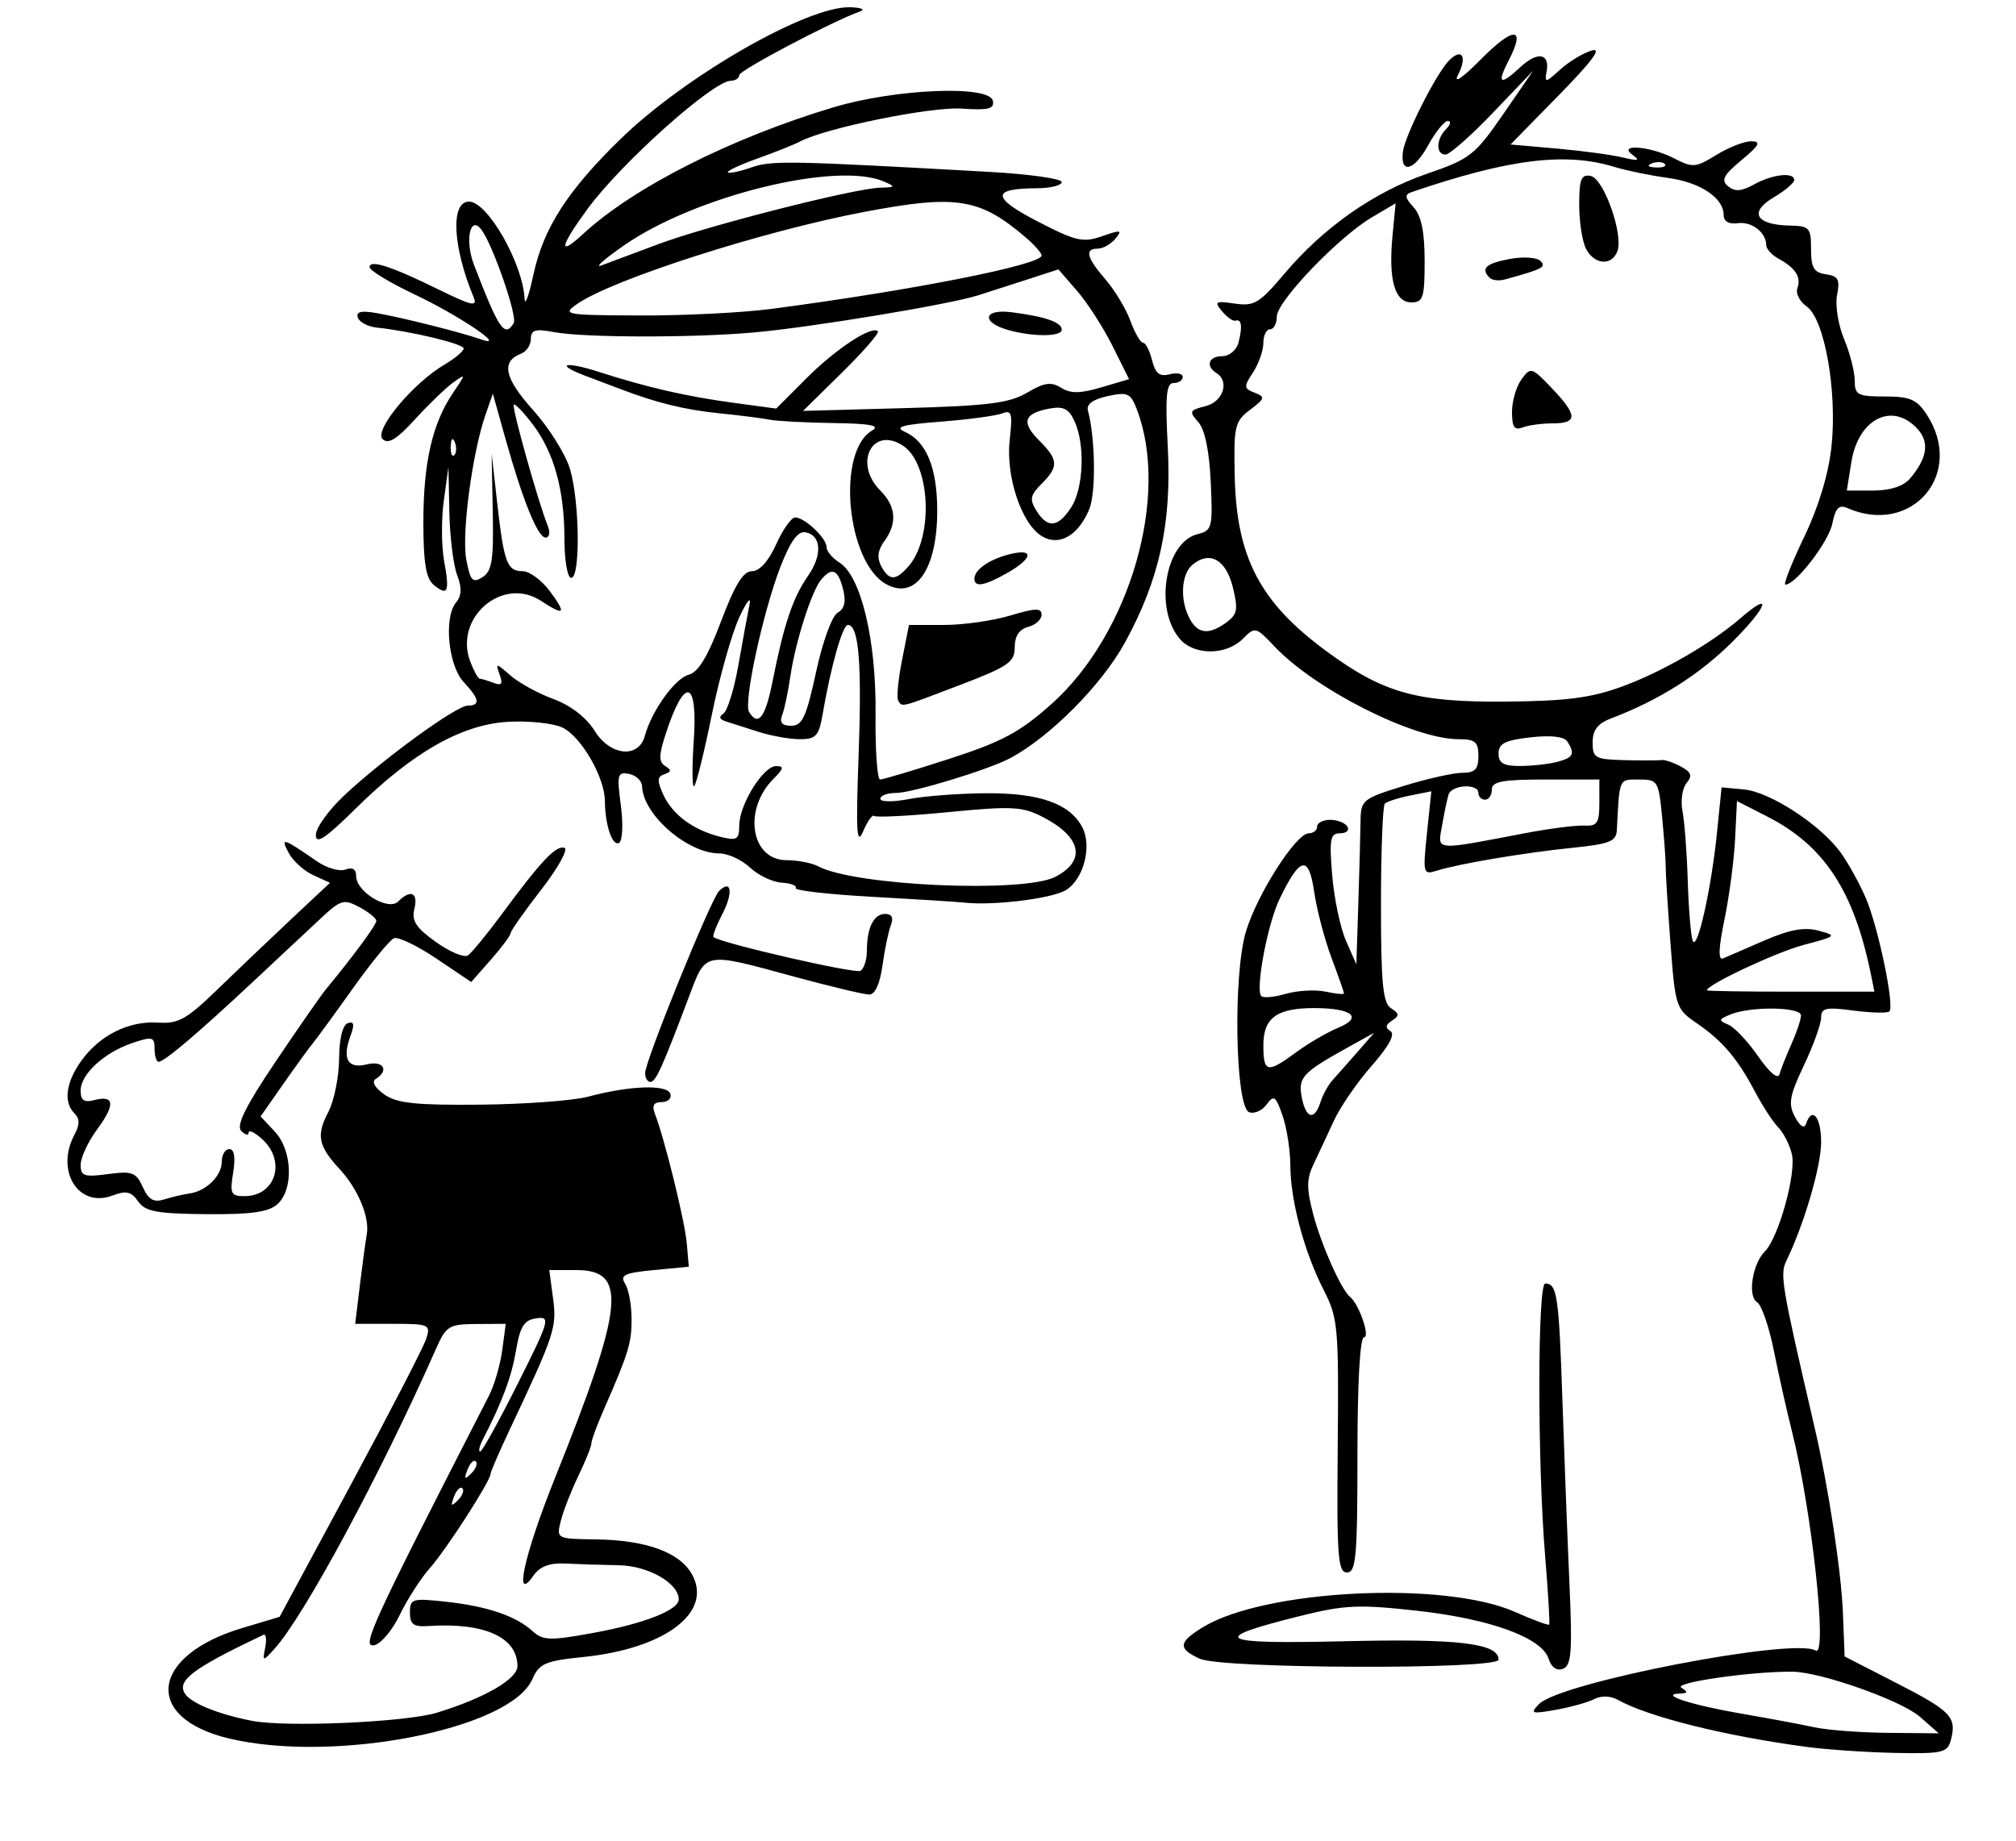 <?xml version="1.0" encoding="UTF-8" standalone="no"?>
<svg
   xmlns:dc="http://purl.org/dc/elements/1.1/"
   xmlns:cc="http://creativecommons.org/ns#"
   xmlns:rdf="http://www.w3.org/1999/02/22-rdf-syntax-ns#"
   xmlns:svg="http://www.w3.org/2000/svg"
   xmlns="http://www.w3.org/2000/svg"
   xmlns:sodipodi="http://sodipodi.sourceforge.net/DTD/sodipodi-0.dtd"
   xmlns:inkscape="http://www.inkscape.org/namespaces/inkscape"
   version="1.1"
   id="svg1997"
   width="300"
   height="274"
   viewBox="0 0 300 274"
   sodipodi:docname="mm73.svg"
   inkscape:version="1.0.2-2 (e86c870879, 2021-01-15)">
  <defs
     id="defs2001" />
  <sodipodi:namedview
     pagecolor="#ffffff"
     bordercolor="#666666"
     borderopacity="1"
     objecttolerance="10"
     gridtolerance="10"
     guidetolerance="10"
     inkscape:pageopacity="0"
     inkscape:pageshadow="2"
     inkscape:window-width="1368"
     inkscape:window-height="850"
     id="namedview1999"
     showgrid="false"
     inkscape:zoom="2.3357664"
     inkscape:cx="150"
     inkscape:cy="137"
     inkscape:window-x="-6"
     inkscape:window-y="-6"
     inkscape:window-maximized="1"
     inkscape:current-layer="g2005" />
  <g
     inkscape:groupmode="layer"
     inkscape:label="Image"
     id="g2005">
    <path
       style="fill:#000000"
       d="m 269,259.978 c -12.188,-1.614 -23.707,-4.479 -28.273,-7.032 -1.071,-0.599 -2.456,-0.639 -3.5,-0.1 -0.95,0.49 -3.527,1.208 -5.727,1.596 -3.632,0.64 -3.858,0.56 -2.46,-0.873 3.134,-3.209 37.939,-9.936 41.149,-7.952 1.81,1.119 -0.576,-20.921 -3.53,-32.617 -0.764,-3.025 -1.975,-8.425 -2.69,-12 -0.715,-3.575 -1.84,-6.826 -2.501,-7.225 -1.439,-0.869 -0.704,-5.682 1.151,-7.537 2.063,-2.063 4.73,-11.708 4.021,-14.537 -0.354,-1.409 -1.265,-3.183 -2.025,-3.944 -0.76,-0.76 -2.319,-3.154 -3.464,-5.32 -2.631,-4.977 -4.839,-7.56 -8.746,-10.235 -2.999,-2.053 -3.119,-2.428 -3.828,-11.911 -0.403,-5.385 -0.719,-10.466 -0.703,-11.291 0.016,-0.825 -0.218,-4.088 -0.52,-7.25 -0.53,-5.553 -0.648,-5.75 -3.45,-5.75 -3.035,0 -2.902,-0.302 -3.3,7.5 -0.087,1.712 -1.039,2.095 -6.602,2.66 -7.123,0.723 -17.02,2.394 -20.251,3.42 -1.971,0.626 -2.03,0.39 -1.406,-5.588 l 0.652,-6.241 -3.175,0.635 c -1.746,0.349 -3.433,0.895 -3.748,1.213 -0.315,0.318 -0.573,7.08 -0.573,15.026 0,11.748 0.28,14.628 1.5,15.411 1.244,0.799 1.268,1.113 0.143,1.838 -0.966,0.623 -1.032,1.076 -0.229,1.572 0.734,0.454 -0.241,2.252 -2.791,5.15 -2.156,2.449 -4.689,6.129 -5.63,8.178 -0.941,2.049 -2.299,4.955 -3.017,6.457 -1.061,2.22 -1.069,3.625 -0.047,7.5 1.214,4.6 4.179,11.237 5.48,12.268 1.317,1.044 3.026,6 2.069,6 -0.601,0 -0.979,6.756 -0.979,17.5 0,15.165 -0.207,17.5 -1.555,17.5 -1.358,0 -1.533,-2.385 -1.381,-18.807 0.164,-17.768 0.048,-19.053 -2.097,-23.25 -2.9,-5.672 -4.939,-13.306 -4.954,-18.543 -0.007,-2.255 -0.53,-5.587 -1.163,-7.403 -1.019,-2.924 -1.292,-3.111 -2.373,-1.632 -0.672,0.919 -1.841,1.431 -2.599,1.138 -2.071,-0.802 -2.411,-20.475 -0.464,-26.906 1.686,-5.569 7.458,-14.591 9.337,-14.594 0.688,-0.001 1.25,-0.452 1.25,-1.002 0,-0.55 0.873,-1 1.941,-1 1.068,0 2.219,0.45 2.559,1 0.34,0.55 -0.145,1 -1.078,1 -1.469,0 -1.627,0.837 -1.18,6.25 0.284,3.438 1.209,7.825 2.055,9.75 l 1.54,3.5 0.291,-9 c 0.16,-4.95 0.309,-10.479 0.332,-12.288 0.039,-3.157 0.293,-3.365 6.396,-5.25 3.495,-1.079 7.433,-1.962 8.75,-1.962 1.888,0 2.395,-0.529 2.395,-2.5 0,-2.104 -0.469,-2.5 -2.962,-2.5 -6.682,0 -21.295,-7.365 -27.383,-13.801 -2.798,-2.958 -2.877,-2.976 -4.75,-1.104 -2.41,2.41 -7.097,2.455 -9.238,0.089 -3.961,-4.377 -2.341,-14.478 2.517,-15.692 2.195,-0.549 2.298,-0.956 1.981,-7.786 -0.216,-4.652 -0.876,-7.81 -1.862,-8.91 -1.393,-1.553 -1.298,-1.76 1.085,-2.358 2.635,-0.661 3.625,-3.695 1.612,-4.939 -1.652,-1.021 -1.129,-2.5 0.883,-2.5 1.049,0 2.118,-0.896 2.412,-2.023 0.623,-2.382 0.46,-3.562 -0.45,-3.259 -0.36,0.12 -1.258,-0.51 -1.997,-1.4 -1.199,-1.445 -0.996,-1.567 1.895,-1.143 2.886,0.424 3.682,-0.053 7.335,-4.385 5.851,-6.939 13.365,-12.214 21.27,-14.934 6.418,-2.208 7.132,-2.766 11.333,-8.857 l 4.483,-6.5 -5.975,6.25 c -3.286,3.438 -6.473,6.25 -7.083,6.25 -1.47,0 -1.414,-2.294 0.092,-3.8 0.66,-0.66 0.772,-1.199 0.25,-1.197 -0.522,0.002 -1.85,1.648 -2.95,3.659 -2.086,3.813 -4.203,4.29 -3.72,0.838 0.341,-2.44 4.9,-11.456 6.796,-13.44 1.938,-2.028 2.821,-0.686 1.384,2.105 -0.71,1.378 0.687,0.421 3.409,-2.335 4.887,-4.951 6.747,-4.887 4.147,0.142 -1.824,3.527 -1.297,3.836 1.731,1.014 2.538,-2.364 4.397,-2.07 3.909,0.619 -0.321,1.766 -0.183,1.749 2,-0.239 1.289,-1.174 3.395,-2.454 4.679,-2.844 1.628,-0.495 0.158,1.514 -4.858,6.635 L 224.783,21.5 l 6.858,0.605 c 3.772,0.333 8.208,0.932 9.858,1.331 2.255,0.545 2.627,0.461 1.5,-0.34 -2.464,-1.75 2.559,-1.376 6.099,0.455 2.793,1.444 3.228,1.41 6.318,-0.5 1.825,-1.128 4.166,-2.039 5.201,-2.024 1.502,0.021 1.207,0.586 -1.461,2.8 -2.7,2.24 -3.084,2.988 -1.997,3.891 1.002,0.832 1.984,0.764 3.843,-0.265 C 263.763,25.925 267,25.564 267,26.784 c 0,0.431 -1.391,1.606 -3.09,2.61 -3.692,2.181 -2.61,4.07 2.39,4.17 2.967,0.06 3.201,0.315 3.201,3.5 0,2.784 0.42,3.495 2.212,3.75 1.836,0.261 2.119,0.783 1.661,3.069 -0.304,1.518 0.162,4.462 1.038,6.558 C 275.285,52.533 276,55.314 276,56.622 276,58.772 276.43,59 280.477,59 c 3.748,0 4.762,0.435 6.227,2.671 5.763,8.795 -2.177,18.151 -11.818,13.926 -1.233,-0.54 -1.757,0.008 -2.221,2.326 C 272.123,80.633 267.224,87 265.681,87 c -0.331,0 0.922,-3.182 2.786,-7.072 2.169,-4.526 3.636,-9.382 4.076,-13.489 0.877,-8.191 -1.029,-18.966 -3.684,-20.825 -1.047,-0.734 -1.674,-1.959 -1.392,-2.724 0.603,-1.637 -0.27,-3.009 -2.794,-4.39 -1.005,-0.55 -1.831,-1.45 -1.835,-2 -0.015,-1.912 -2.157,-3.572 -4.241,-3.287 C 257.272,33.394 256.5,32.948 256.5,32 c 0,-2.562 -3.497,-4.88 -8.35,-5.535 -2.558,-0.345 -6.109,-1.075 -7.892,-1.621 -7.304,-2.239 -15.68,-1.204 -30.145,3.725 -1.135,0.387 -1.09,0.8 0.25,2.28 C 211.507,32.112 212,34.518 212,38.829 212,44.314 211.78,45 210.019,45 c -2.474,0 -3.429,-3.384 -2.8,-9.927 l 0.463,-4.818 -3.522,2.078 C 199.187,35.267 190,44.855 190,47.11 190,48.15 189.55,49 189,49 c -0.55,0 -1,0.916 -1,2.035 0,1.119 -0.691,3.09 -1.536,4.379 -1.406,2.146 -1.386,2.402 0.243,3.027 1.606,0.616 1.54,0.864 -0.68,2.538 -2.284,1.723 -2.448,2.428 -2.289,9.861 0.258,12.084 3.747,18.77 13.574,26.011 8.507,6.269 13.433,7.663 26.688,7.554 9.121,-0.075 12.724,-0.541 17.419,-2.254 5.895,-2.151 13.271,-6.413 17.608,-10.174 4.839,-4.197 4.009,-1.708 -1.152,3.453 -4.953,4.953 -10.948,8.747 -18.147,11.484 -1.977,0.752 -2.728,1.733 -2.728,3.562 0,2.329 0.369,2.534 4.75,2.643 2.612,0.065 5.106,0.059 5.541,-0.013 0.435,-0.073 1.701,0.356 2.815,0.951 1.588,0.85 1.776,1.383 0.871,2.473 -0.634,0.764 -0.906,2.645 -0.604,4.18 0.302,1.535 0.652,6.166 0.779,10.291 0.127,4.125 0.453,8.154 0.725,8.953 0.64,1.88 2.771,-7.563 3.636,-16.119 l 0.675,-6.666 3.32,0.309 c 3.931,0.365 11.505,5.326 14.454,9.468 1.151,1.617 2.821,4.653 3.711,6.748 1.845,4.343 4.273,16.03 3.492,16.811 -0.286,0.286 -2.689,0.231 -5.342,-0.12 -4.114,-0.546 -4.822,-0.391 -4.822,1.051 0,0.93 -1.15,4.121 -2.555,7.092 -2.172,4.591 -2.372,5.743 -1.332,7.685 0.749,1.399 1.384,1.801 1.638,1.037 0.894,-2.682 2.249,-1.046 2.249,2.715 0,3.584 -2.519,12.19 -5.167,17.652 -0.994,2.051 -0.746,3.52 4.216,24.886 2.031,8.744 3.951,21.335 4.194,27.5 l 0.256,6.5 7.723,3.957 c 8.125,4.163 8.979,5.055 8.092,8.446 -0.501,1.915 -1.209,2.084 -8.182,1.949 C 277.935,260.772 272.025,260.378 269,259.978 Z m 16.716,-4.491 c -2.771,-2.438 -14.776,-6.685 -19,-6.722 -6.078,-0.053 -17.718,1.617 -16.528,2.372 1.038,0.658 0.999,0.842 -0.187,0.878 -3.253,0.099 1.547,1.681 9,2.967 4.125,0.712 9.075,1.636 11,2.055 1.925,0.419 6.875,0.793 11,0.831 l 7.5,0.069 -2.784,-2.45 z m -89.217,-91.481 c 0.348,-1.097 1.166,-2.58 1.817,-3.295 0.651,-0.716 2.309,-2.589 3.684,-4.163 l 2.5,-2.862 -4,2.218 c -6.682,3.705 -7.35,4.432 -6.785,7.385 0.611,3.195 1.892,3.525 2.783,0.718 z m 70.092,-8.657 c 0.776,-1.733 1.41,-3.646 1.41,-4.25 0,-1.275 -7.495,-1.372 -10.5,-0.136 -1.77,0.728 -1.808,0.901 -0.334,1.504 0.916,0.375 2.925,2.498 4.463,4.718 1.682,2.427 2.947,3.494 3.174,2.675 0.207,-0.749 1.011,-2.779 1.787,-4.512 z m -73.716,1.244 c 1.794,-1.324 4.612,-2.966 6.262,-3.649 3.721,-1.541 2.112,-2.906 -3.451,-2.929 -5.664,-0.023 -7.684,1.428 -7.684,5.52 0,4.109 0.57,4.233 4.874,1.058 z m 4.376,-9.027 c 1.512,0.326 2.75,0.445 2.749,0.263 -2.8e-4,-0.181 -0.843,-2.579 -1.873,-5.329 -1.03,-2.75 -2.187,-7.166 -2.57,-9.814 -0.799,-5.513 -2.102,-5.232 -5.154,1.11 -1.734,3.603 -3.543,13.02 -2.763,14.38 0.214,0.372 1.845,0.253 3.625,-0.263 1.78,-0.517 4.474,-0.673 5.987,-0.347 z m 81.166,-2.53 c -2.529,-12.457 -6.949,-19.197 -15.428,-23.525 l -4.512,-2.303 -0.276,5.646 c -0.152,3.106 -0.862,8.479 -1.577,11.942 -0.897,4.34 -0.963,6.149 -0.211,5.824 0.599,-0.259 3.392,-1.469 6.206,-2.688 3.715,-1.609 5.906,-2.003 8,-1.44 2.784,0.75 2.707,0.823 -2.194,2.116 -4.084,1.077 -14.423,5.925 -14.423,6.763 0,0.11 5.609,0.2 12.465,0.2 h 12.465 z M 227,123.978 c 3.575,-0.681 7.513,-1.185 8.75,-1.119 1.926,0.102 2.25,-0.383 2.25,-3.37 V 116 h -8 c -6.444,0 -8,0.292 -8,1.5 0,0.825 -0.45,1.5 -1,1.5 -0.55,0 -1,-0.45 -1,-1 0,-1.453 -3.993,-1.229 -4.445,0.25 -0.21,0.688 -0.645,2.762 -0.965,4.609 -0.662,3.81 -1.377,3.746 12.41,1.119 z m 4.75,-10.608 c 2.394,-0.642 2.658,-1.18 1.484,-3.025 -0.471,-0.741 -2.439,-0.963 -5.485,-0.62 -3.782,0.426 -4.75,0.916 -4.75,2.405 0,1.446 0.737,1.867 3.25,1.856 1.788,-0.008 4.263,-0.285 5.5,-0.617 z M 182.513,92.614 c 1.622,-1.186 1.758,-1.942 0.941,-5.239 -1.019,-4.113 -3.442,-5.46 -6.002,-3.335 -1.695,1.407 -1.895,5.263 -0.417,8.026 1.223,2.286 2.876,2.451 5.478,0.548 z M 284.193,71.25 c 2.59,-3.015 2.971,-5.412 1.176,-7.395 -3.723,-4.113 -8.832,-1.579 -9.866,4.895 L 274.824,73 h 3.933 c 2.506,0 4.478,-0.635 5.436,-1.75 z M 247.729,24.396 c -0.332,-0.332 -1.195,-0.368 -1.917,-0.079 -0.798,0.319 -0.561,0.556 0.604,0.604 1.054,0.043 1.645,-0.193 1.312,-0.525 z M 34.044,258.694 C 21.227,255.63 22.362,246.362 36.055,242.266 l 5.555,-1.662 10.561,-19.593 C 57.98,210.235 63.048,200.424 63.434,199.209 64.1,197.109 63.857,197 58.495,197 h -5.639 l 0.698,-5.75 c 0.384,-3.163 0.845,-6.563 1.026,-7.557 0.458,-2.528 -1.288,-6.74 -4.019,-9.693 -3.212,-3.474 -3.528,-5.04 -1.714,-8.5 0.865,-1.65 1.591,-5.21 1.613,-7.911 0.024,-3.022 0.523,-5.074 1.298,-5.336 0.926,-0.313 1.03,0.192 0.394,1.911 -1.267,3.425 -0.398,4.936 2.431,4.226 2.447,-0.614 3.387,0.893 1.344,2.156 -0.661,0.409 -0.181,1.295 1.25,2.309 1.871,1.325 4.66,1.623 14.323,1.53 6.6,-0.064 13.8,-0.597 16,-1.185 6.193,-1.656 11.781,-1.856 12.253,-0.438 0.227,0.682 -0.347,1.24 -1.277,1.24 -1.2,0 -1.495,0.507 -1.015,1.75 1.456,3.773 4.447,15.934 4.735,19.25 l 0.304,3.5 -5.222,0.5 c -4.338,0.415 -5.06,0.754 -4.265,2 0.526,0.825 0.963,3.166 0.972,5.203 0.015,3.644 -0.43,5.106 -4.126,13.536 C 88.836,212.071 88,214.349 88,214.801 c 0,0.453 -0.871,2.625 -1.935,4.828 -1.064,2.203 -2.238,5.212 -2.608,6.688 -0.672,2.676 -0.658,2.683 5.185,2.759 7.468,0.097 12.467,1.901 14.311,5.166 3.196,5.658 -3.915,11.084 -16.172,12.34 -5.677,0.582 -6.531,0.956 -7.579,3.324 -3.291,7.436 -29.491,12.535 -45.158,8.789 z M 65,254.872 c 7.069,-2.163 12,-5.008 12,-6.922 0,-4.316 -4.906,-6.531 -13.25,-5.98 -2.219,0.146 -2.75,-0.242 -2.75,-2.01 0,-2.055 0.333,-2.155 5.348,-1.608 6.159,0.672 10.399,2.11 12.905,4.378 1.558,1.41 2.578,1.44 9.002,0.27 C 95.841,241.616 101,239.598 101,238.013 c 0,-2.428 -4.545,-5.016 -8.939,-5.09 -2.509,-0.042 -6.077,-0.155 -7.929,-0.251 -2.355,-0.122 -3.783,0.42 -4.75,1.799 -3.012,4.301 -1.38,-3.1 3.205,-14.533 C 92.877,194.283 93.419,189 85.761,189 h -4.025 l 0.564,4.204 c 0.58,4.326 0.254,5.317 -6.404,19.439 C 74.303,216.022 73,219.029 73,219.327 c 0,1.045 -6.527,11.184 -9,13.981 -1.375,1.555 -3.403,4.704 -4.508,6.998 -1.104,2.294 -2.816,4.326 -3.805,4.517 -1.983,0.382 -0.467,-2.914 17.078,-37.132 0.792,-1.546 1.679,-4.583 1.969,-6.75 L 75.263,197 l -4.382,0.026 c -4.087,0.024 -4.492,0.276 -6.027,3.75 -8.218,18.602 -19.664,39.842 -24.052,44.634 -1.713,1.87 -1.74,1.864 -1.328,-0.277 0.232,-1.203 0.107,-2.037 -0.277,-1.855 -10.507,4.997 -12.896,6.784 -11.687,8.739 0.88,1.424 4.928,3.069 9.989,4.06 5.059,0.99 22.876,0.209 27.5,-1.206 z m 3.807,-33.399 c -0.308,-0.308 -0.867,0.247 -1.243,1.233 -0.543,1.425 -0.428,1.54 0.56,0.56 0.683,-0.678 0.991,-1.485 0.683,-1.793 z m 2,-4 c -0.308,-0.308 -0.867,0.247 -1.243,1.233 -0.543,1.425 -0.428,1.54 0.56,0.56 0.683,-0.678 0.991,-1.485 0.683,-1.793 z m 6.231,-11.549 c 4.754,-9.474 4.92,-10.056 2.783,-9.75 -1.833,0.263 -2.42,1.189 -3.03,4.779 -0.672,3.955 -2.055,7.664 -4.959,13.297 -0.496,0.963 -0.666,1.75 -0.376,1.75 0.289,0 2.801,-4.534 5.582,-10.076 z m 153.414,40.925 c -0.998,-3.144 -8.652,-5.94 -19.584,-7.153 -8.697,-0.965 -10.769,-0.872 -17.427,0.786 -13.795,3.435 -12.412,4.211 6.687,3.751 16.915,-0.407 22.872,0.307 22.872,2.742 0,1.499 -41.141,1.373 -44.453,-0.136 -3.31,-1.508 -3.212,-2.464 0.484,-4.712 9.222,-5.608 35.885,-6.912 46.384,-2.268 2.692,1.191 4.994,2.047 5.115,1.903 0.121,-0.144 -0.152,-4.762 -0.606,-10.262 -1.15,-13.917 -1.138,-40.5 0.018,-40.5 1.769,0 2.034,1.783 2.55,17.134 0.284,8.451 0.758,20.823 1.054,27.493 0.451,10.165 0.297,12.22 -0.952,12.699 -0.938,0.36 -1.731,-0.188 -2.141,-1.477 z M 20.552,178.771 c -1.021,-1.458 -1.785,-1.632 -3.794,-0.869 -5.085,1.933 -8.57,-3.649 -5.665,-9.075 0.79,-1.476 0.79,-2.344 0,-3.134 -1.675,-1.675 -1.308,-4.582 0.986,-7.803 2.723,-3.824 7.094,-6.008 11.442,-5.715 3.001,0.202 4.249,-0.49 8.74,-4.844 2.882,-2.794 7.85,-7.528 11.042,-10.521 l 5.803,-5.441 -2.491,-1.135 c -1.37,-0.624 -3.014,-2.112 -3.652,-3.305 -1.279,-2.389 -0.875,-2.27 4.197,1.239 1.463,1.012 3.375,1.565 4.25,1.229 C 52.451,128.997 53,129.333 53,130.37 c 0,2.346 4.789,5.241 6.251,3.779 1.853,-1.853 3.009,-1.324 2.411,1.101 -0.436,1.772 0.243,2.818 3.2,4.927 2.065,1.473 4.209,2.373 4.765,2 0.556,-0.373 2.838,-3.152 5.071,-6.177 5.813,-7.877 8.056,-10.248 9.3,-9.834 0.601,0.2 -0.953,2.999 -3.453,6.219 -2.501,3.22 -4.554,6.138 -4.562,6.485 -0.009,0.346 -1.332,2.122 -2.94,3.947 l -2.924,3.317 -5.181,-3.489 c -2.85,-1.919 -5.689,-3.281 -6.31,-3.026 -0.621,0.254 -3.379,3.62 -6.129,7.48 -2.75,3.86 -5.45,7.56 -6,8.223 -0.55,0.663 -2.512,3.367 -4.361,6.01 l -3.361,4.804 2.111,2.247 c 2.638,2.807 2.833,8.675 0.361,10.843 -1.309,1.148 -3.977,1.514 -10.585,1.453 -7.36,-0.069 -9.048,-0.387 -10.113,-1.908 z m 7.615,-1.161 C 30.673,177.269 33,174.991 33,172.878 33,171.845 33.509,171 34.131,171 c 0.734,0 0.931,1.229 0.563,3.5 -0.507,3.126 -0.329,3.5 1.669,3.5 4.659,0 6.275,-5.208 2.637,-8.5 -1.1,-0.995 -2,-1.425 -2,-0.955 0,0.47 -0.493,0.362 -1.096,-0.241 -0.794,-0.794 0.604,-3.624 5.084,-10.287 3.399,-5.055 6.798,-9.94 7.554,-10.854 C 52.668,142.168 56,137.642 56,137.031 c 0,-0.381 -1.133,-1.3 -2.518,-2.041 -2.316,-1.239 -2.778,-1.105 -5.75,1.675 C 45.954,138.328 41.35,142.633 37.5,146.232 29.319,153.88 24.455,158 23.606,158 23.273,158 23,157.123 23,156.052 c 0,-1.754 -0.324,-1.84 -3.25,-0.861 -4.217,1.41 -7.75,4.646 -7.75,7.1 0,1.45 0.507,1.81 1.999,1.42 3.04,-0.795 3.194,0.639 0.468,4.335 C 13.11,169.884 12,172.26 12,173.326 c 0,1.688 0.523,1.867 4.061,1.393 3.609,-0.484 4.187,-0.269 5.191,1.935 0.859,1.885 1.624,2.324 3.189,1.831 1.133,-0.357 2.809,-0.75 3.726,-0.875 z M 96,159.682 c 0,-1.785 9.775,-25.857 10.995,-27.078 1.842,-1.842 2.148,0.218 0.505,3.395 -0.906,1.752 -1.502,3.303 -1.324,3.447 1.137,0.916 21.099,5.501 21.871,5.024 C 128.571,144.147 129,142.82 129,141.523 129,138.06 130.012,136 131.714,136 c 1.003,0 1.283,0.565 0.846,1.705 -0.36,0.938 -0.919,3.638 -1.243,6 -0.367,2.681 -1.103,4.295 -1.957,4.295 -0.753,0 -5.754,-1.191 -11.114,-2.647 -13.741,-3.732 -13.145,-3.851 -15.787,3.147 C 98.515,158.944 97.582,161 96.781,161 96.351,161 96,160.407 96,159.682 Z m 47.5,-25.364 c -1.1,-0.12 -7.287,-0.511 -13.748,-0.867 -6.461,-0.357 -11.567,-0.942 -11.346,-1.3 0.221,-0.358 -0.715,-0.719 -2.08,-0.801 -1.365,-0.082 -3.489,-1.094 -4.718,-2.25 C 110.377,127.945 108.328,127 107.054,127 c -4.731,0 -11.376,-5.765 -11.507,-9.984 -0.025,-0.816 -0.898,-1.649 -1.938,-1.851 -1.722,-0.334 -1.832,0.086 -1.225,4.659 0.367,2.765 0.257,5.28 -0.244,5.589 -0.999,0.618 -2.103,-2.606 -2.125,-6.204 -0.021,-3.563 -3.585,-9.694 -6.374,-10.965 -1.387,-0.632 -5.016,-1.005 -8.064,-0.829 -6.896,0.398 -14.212,4.57 -22.665,12.925 C 48.425,124.775 47,125.718 47,124.254 47,123.193 48.913,120.534 51.25,118.343 57.09,112.872 67.921,105 69.61,105 c 1.915,0 1.742,-0.997 -0.61,-3.5 -2.296,-2.444 -2.987,-9.606 -1.141,-11.831 0.851,-1.025 0.896,-2.182 0.162,-4.113 C 67.46,84.079 66.94,79.862 66.866,76.185 L 66.733,69.5 66.044,74.487 c -0.379,2.743 -0.358,6.793 0.047,9 0.848,4.627 0.553,5.292 -1.567,3.533 C 63.391,86.079 63,83.701 63,77.744 63,68.863 64.333,63.022 67.392,58.5 c 1.964,-2.903 1.966,-2.955 0.069,-1.598 -1.079,0.771 -3.636,3.236 -5.684,5.477 -2.749,3.009 -4.016,3.782 -4.844,2.954 C 55.624,64.024 61.427,57.042 66.14,54.258 67.713,53.329 69,52.248 69,51.856 69,51.171 61.098,49.272 56.078,48.751 c -1.332,-0.138 -2.606,-0.81 -2.83,-1.492 -0.295,-0.896 0.517,-1.075 2.922,-0.645 3.939,0.706 12.499,2.863 15.33,3.865 4.259,1.506 -3.024,-3.452 -9.75,-6.637 C 58.038,42.084 55,40.245 55,39.755 c 0,-1.183 3.239,-0.129 10.358,3.37 4.82,2.369 5.729,2.569 5.13,1.127 C 67.35,36.702 67.024,30 69.793,30 c 2.768,0 8.013,9.19 8.275,14.5 0.054,1.1 0.647,-0.547 1.316,-3.659 1.482,-6.892 5.08,-12.484 12.979,-20.174 9.591,-9.336 27.731,-19.754 34.108,-19.588 1.666,0.043 2.353,0.32 1.528,0.615 -4.179,1.494 -18,8.78 -18,9.489 0,0.449 -0.562,0.825 -1.25,0.835 -2.663,0.039 -16.293,12.229 -21.299,19.048 C 83.295,36.729 83.003,38.295 86.75,34.834 94.289,27.871 108.706,20.573 124,15.978 133.235,13.203 147.267,12.625 147.748,15 c 0.244,1.206 -0.661,1.433 -4.622,1.16 -4.558,-0.314 -20.294,2.885 -24.071,4.894 -0.855,0.455 -3.702,1.593 -6.327,2.531 -2.625,0.937 -4.61,1.866 -4.412,2.064 0.198,0.198 1.772,-0.132 3.497,-0.734 3.023,-1.054 5.578,-1.006 35.437,0.665 5.912,0.331 10.75,1.011 10.75,1.511 0,0.5 -1.688,0.916 -3.75,0.924 -6.749,0.028 -6.709,1.379 0.144,4.93 5.712,2.959 6.756,3.198 9.618,2.2 2.802,-0.977 3.054,-0.93 1.977,0.368 C 165.31,36.331 164.135,37 163.378,37 c -2.021,0 -1.694,1.324 1.137,4.594 1.383,1.598 3.048,4.368 3.701,6.156 0.653,1.788 1.497,3.25 1.877,3.25 0.38,0 0.985,1.172 1.344,2.605 0.494,1.968 1.132,2.48 2.608,2.094 C 175.12,55.417 176,55.595 176,56.094 176,56.592 175.388,57 174.639,57 c -1.087,0 -1.26,1.916 -0.862,9.538 0.593,11.342 -1.24,19.709 -6.367,29.067 -3.456,6.307 -11.134,14.046 -17.081,17.216 C 147.105,114.538 135.749,118 133.335,118 132.051,118 131,118.39 131,118.866 c 0,0.481 1.89,0.5 4.25,0.043 2.337,-0.452 7.535,-0.842 11.55,-0.866 7.888,-0.047 12.369,1.534 14.237,5.025 1.498,2.798 0.253,7.707 -2.374,9.36 -2.039,1.283 -10.766,2.371 -15.163,1.89 z m 13.55,-3.844 c 4.649,-2.404 3.885,-5.947 -1.925,-8.926 -2.988,-1.532 -4.593,-1.612 -13.975,-0.698 -5.829,0.568 -10.808,0.823 -11.064,0.567 -0.256,-0.256 -0.998,0.783 -1.649,2.308 -0.957,2.244 -1.084,0.078 -0.667,-11.339 C 128.271,98.689 127.801,93 126.17,93 c -0.79,0 -2.528,6.143 -3.748,13.25 -0.561,3.264 -0.999,3.75 -3.384,3.75 -1.507,0 -4.269,-0.49 -6.139,-1.088 -1.87,-0.598 -4.062,-1.298 -4.871,-1.554 -0.971,-0.307 -1.102,-0.703 -0.385,-1.162 0.598,-0.383 1.601,-3.621 2.229,-7.196 0.628,-3.575 1.374,-7.625 1.657,-9 0.284,-1.375 -0.395,-0.543 -1.508,1.85 -1.113,2.392 -2.953,8.91 -4.089,14.483 -1.136,5.573 -2.318,10.366 -2.628,10.65 -0.31,0.284 -0.34,-2.746 -0.067,-6.733 0.633,-9.259 -1.387,-9.68 -4.224,-0.881 -0.986,3.058 -0.989,4.028 -0.017,4.629 0.949,0.587 0.921,0.863 -0.121,1.211 -1.088,0.363 -1.119,0.96 -0.159,3.068 1.351,2.965 4.491,5.27 8.534,6.264 2.413,0.593 2.75,0.387 2.754,-1.682 0.005,-3.11 3.562,-8.858 5.482,-8.858 1.218,0 1.143,0.372 -0.383,1.898 -4.584,4.584 -3.374,12.102 1.947,12.102 1.638,0 3.76,0.414 4.715,0.921 5.483,2.907 30.535,4.01 35.286,1.554 z M 141.268,112.922 c 7.844,-2.539 10.497,-3.96 15.17,-8.125 11.719,-10.445 17.684,-31.056 12.715,-43.935 -0.91,-2.358 -1.369,-2.561 -4.335,-1.916 -2.172,0.473 -3.183,1.211 -2.929,2.138 1.104,4.025 1.219,12.241 0.206,14.688 -1.647,3.976 -4.532,5.595 -7.106,3.988 -3.015,-1.883 -5.343,-8.918 -4.735,-14.311 0.445,-3.944 0.29,-4.486 -1.119,-3.93 -0.899,0.354 -4.997,0.905 -9.107,1.224 -5.806,0.451 -7.002,0.79 -5.365,1.52 3.195,1.426 4.804,5.357 4.804,11.737 0,8.669 -3.177,13.296 -7.529,10.967 -5.956,-3.188 -7.52,-19.778 -2.158,-22.903 1.268,-0.739 -0.251,-1.031 -5.78,-1.11 -4.125,-0.059 -8.4,-0.286 -9.5,-0.504 -1.1,-0.218 -4.475,-0.647 -7.5,-0.953 -5.038,-0.509 -9.232,-1.532 -14.5,-3.535 -1.1,-0.418 -3.477,-1.316 -5.282,-1.996 -4.761,-1.792 -3.264,-2.284 1.899,-0.624 C 96.255,57.638 102.097,58.983 109,59.919 l 6.5,0.882 4.5,-4.503 c 4.381,-4.384 9.729,-7.902 10.635,-6.997 0.247,0.247 -2.157,3.014 -5.343,6.148 l -5.792,5.699 15.075,-0.414 c 12.48,-0.343 15.625,-0.739 18.271,-2.302 2.552,-1.508 3.569,-1.654 5.051,-0.729 1.413,0.882 2.841,0.868 5.987,-0.061 l 4.131,-1.22 -2.474,-4.961 c -1.361,-2.729 -3.726,-6.404 -5.257,-8.168 L 157.5,40.087 153,41.55 c -2.475,0.805 -5.85,1.891 -7.5,2.414 -4.266,1.352 -24.673,4.731 -33.228,5.501 -9.13,0.822 -25.349,0.798 -29.842,-0.045 C 79.654,48.9 79,49.091 79,50.42 c 0,0.903 -0.64,1.888 -1.423,2.189 -3.053,1.172 -2.546,3.632 1.728,8.386 2.374,2.641 4.852,6.587 5.506,8.769 C 86.258,74.593 86.391,86 85,86 84.45,86 83.997,83.413 83.994,80.25 83.987,72.914 82.464,67.375 79.301,63.184 77.924,61.361 76.642,60.025 76.452,60.215 76.115,60.552 80.093,74.737 81.509,78.25 81.906,79.237 81.767,80 81.19,80 80.021,80 77.773,74.437 75.147,65.041 l -1.806,-6.459 -1.093,3.136 c -1.967,5.642 -3.574,17.732 -2.862,21.529 0.598,3.19 0.94,3.566 2.405,2.651 1.421,-0.887 1.679,-2.523 1.537,-9.732 L 73.159,67.5 73.978,74.765 C 74.991,83.745 75.457,85 77.781,85 c 1.014,0 2.841,1.35 4.061,3 2.5,3.382 2.183,3.718 -1.336,1.412 C 74.789,85.666 67.501,91.927 69.982,98.452 70.515,99.853 71.15,101 71.393,101 c 0.244,0 1.16,0.275 2.036,0.611 1.223,0.469 1.435,0.179 0.912,-1.25 -0.635,-1.736 -0.528,-1.727 1.589,0.134 1.248,1.098 4.136,2.685 6.417,3.527 2.596,0.959 4.897,2.735 6.15,4.748 2.324,3.732 6.542,4.144 7.463,0.729 0.997,-3.697 4.502,-8.578 6.529,-9.093 1.416,-0.36 2.84,-2.714 4.817,-7.959 C 109.36,87.001 110.595,85 111.905,85 c 1.122,0 2.465,-1.493 3.595,-4 0.992,-2.2 2.262,-4 2.823,-4 1.418,0 4.677,3.076 4.677,4.414 0,0.607 0.862,1.643 1.916,2.301 3.214,2.007 5.496,11.575 5.375,22.534 -0.059,5.362 0.247,9.75 0.681,9.75 0.434,0 5.067,-1.385 10.296,-3.078 z m -7.614,-8.674 c -0.255,-0.413 0.003,-3.113 0.574,-6 L 135.265,93 h 5.209 c 2.865,0 7.305,-0.631 9.867,-1.402 C 154.076,90.474 155,90.451 155,91.481 c 0,0.707 -0.9,1.521 -2,1.809 -1.329,0.347 -2,1.364 -2,3.029 0,2.214 -0.944,2.866 -8.085,5.594 -9.081,3.468 -8.632,3.354 -9.261,2.336 z M 145,86.122 c 0,-1.347 2.219,-2.888 5.256,-3.65 3.664,-0.92 3.475,0.605 -0.343,2.778 C 146.515,87.184 145,87.453 145,86.122 Z m 5.074,-37 C 145.949,47.97 146.3,45.923 150.529,46.464 155.571,47.11 158,47.956 158,49.067 c 0,1.05 -4.26,1.08 -7.926,0.055 z m -28.636,50.88 c 0.971,-4.496 2.376,-8.359 3.208,-8.825 1.031,-0.577 1.276,-1.64 0.808,-3.503 -0.739,-2.944 -1.659,-3.339 -3.267,-1.4 -1.427,1.719 -3.831,9.278 -4.576,14.388 -0.334,2.289 -0.881,4.877 -1.216,5.75 -0.429,1.118 -0.028,1.587 1.353,1.587 1.642,0 2.244,-1.305 3.69,-7.997 z m -6.444,1.247 c 1.633,-8.259 3.015,-12.368 5.216,-15.506 2.192,-3.125 2.04,-6.072 -0.337,-6.53 -1.123,-0.216 -2.225,1.277 -3.68,4.989 -2.61,6.655 -5.585,20.354 -4.724,21.748 1.38,2.232 2.432,0.829 3.525,-4.701 z m 20.216,-17 c 3.76,-4.327 3.25,-15.247 -0.838,-17.925 C 129.803,63.33 126.959,68.959 131,73 c 2.351,2.351 2.548,4.868 0.591,7.545 -0.972,1.329 -1.116,2.474 -0.465,3.691 1.189,2.222 2.163,2.225 4.085,0.014 z m 24.174,-8.715 c 1.855,-2.831 2.121,-9.331 0.525,-12.832 -0.858,-1.883 -1.655,-2.286 -3.75,-1.898 -3.803,0.705 -4.231,2.034 -1.525,4.74 2.884,2.884 2.94,3.88 0.359,6.461 -1.694,1.694 -1.812,2.314 -0.759,4 1.658,2.655 3.194,2.515 5.15,-0.47 z M 67.683,65.812 c -0.319,-0.798 -0.556,-0.561 -0.604,0.604 -0.043,1.054 0.193,1.645 0.525,1.312 0.332,-0.332 0.368,-1.195 0.079,-1.917 z m 8.759,-17.719 c 0.6,-0.971 -3.109,-11.701 -4.819,-13.94 -1.68,-2.199 -2.473,1.66 -1.084,5.268 3.706,9.621 4.55,10.862 5.903,8.672 z M 114.709,45.978 C 135.619,43.234 155,39.409 155,38.026 c 0,-0.366 -1.013,-1.534 -2.25,-2.596 -6.955,-5.965 -10.343,-6.512 -24.15,-3.895 -15.073,2.857 -37.439,10.03 -42.713,13.699 -2.285,1.59 -1.888,1.663 9.322,1.713 6.44,0.029 15.215,-0.408 19.5,-0.97 z M 98,36.32 c 7.302,-2.735 29.105,-8.283 32.975,-8.39 C 133.282,27.866 133.327,27.785 131.5,27 124.479,23.983 103.497,29.141 92.903,36.488 89.931,38.549 88.4,39.902 89.5,39.495 90.6,39.088 94.425,37.659 98,36.32 Z m 127,24.978 c 0,-1.604 0.635,-3.785 1.412,-4.847 1.364,-1.866 1.517,-1.822 4.5,1.3 C 234.763,61.78 234.803,63 231.082,63 c -1.605,0 -3.63,0.273 -4.5,0.607 C 225.362,64.075 225,63.546 225,61.298 Z m -3.322,-19.954 c -1.382,-1.382 -0.584,-2.139 2.953,-2.803 2.012,-0.377 4.063,-0.248 4.601,0.289 0.916,0.916 0.363,1.204 -5.303,2.759 -0.865,0.237 -1.877,0.127 -2.25,-0.246 z m 14.358,-4.279 C 235.466,36.002 235,33.044 235,30.492 c 0,-3.83 0.297,-4.582 1.702,-4.311 1.961,0.378 4.924,8.744 3.974,11.22 -0.842,2.193 -3.386,2.01 -4.641,-0.335 z"
       id="path2570" />
  </g>
</svg>
